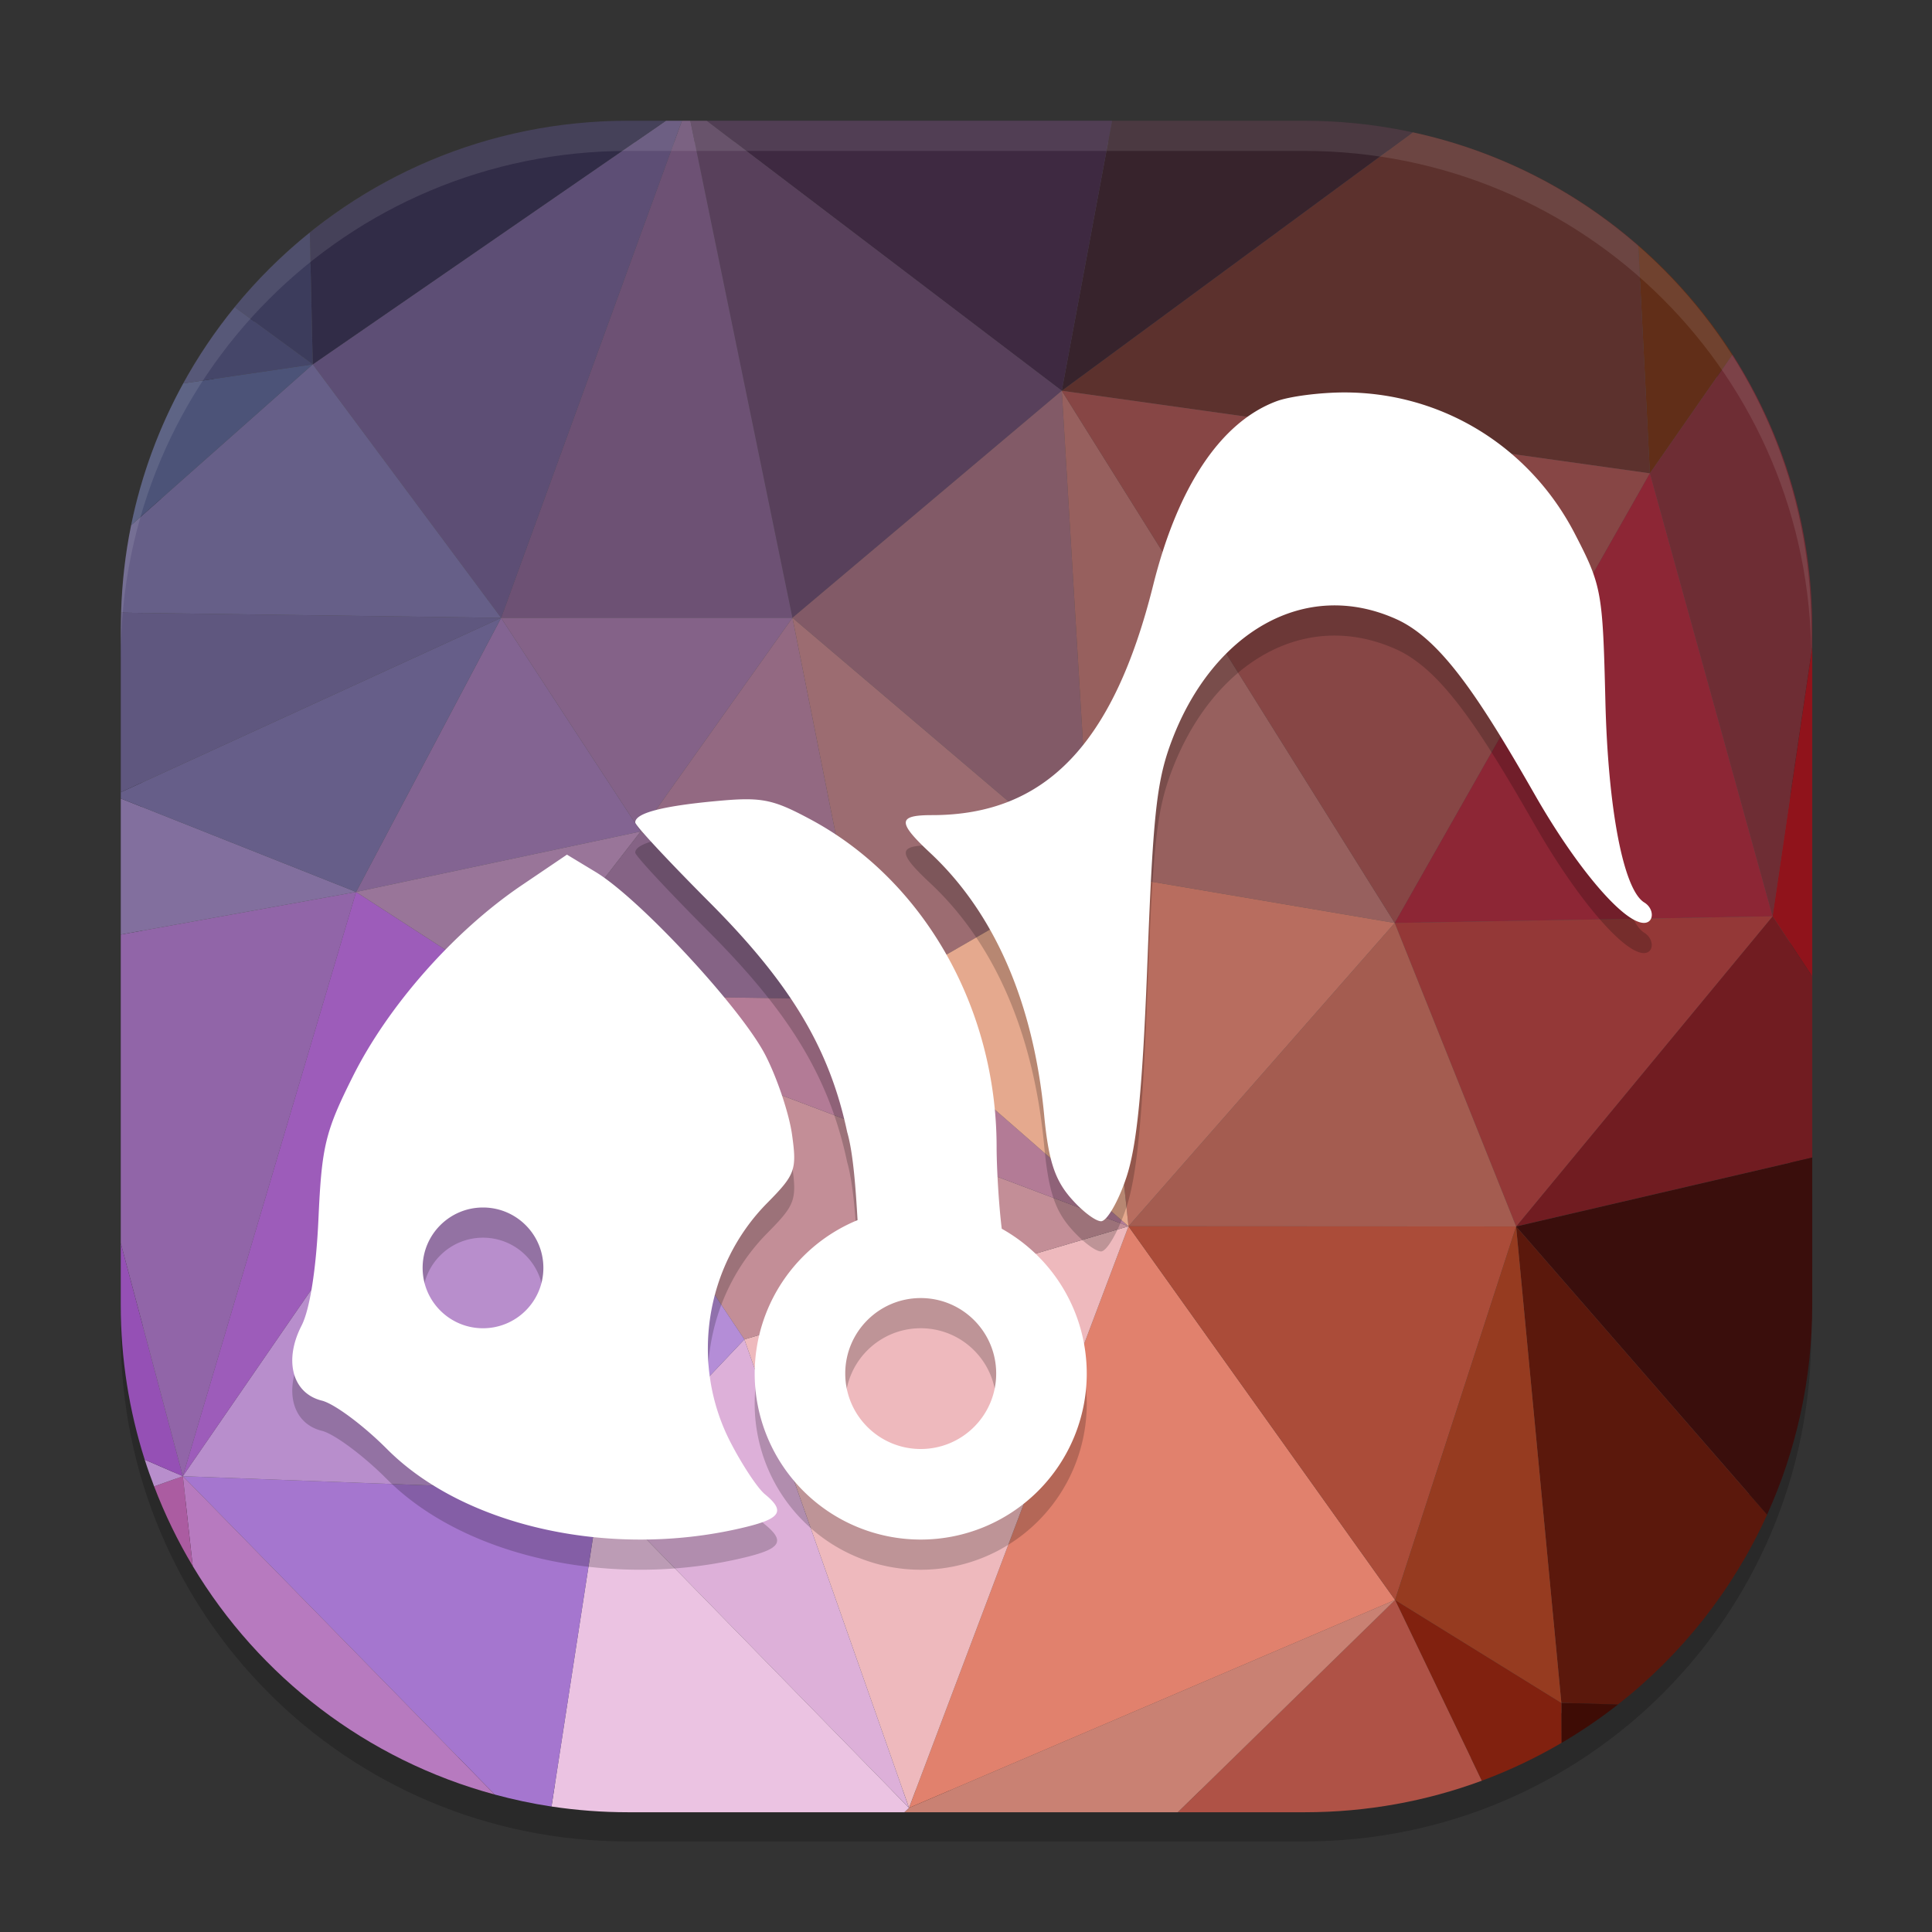 <svg xmlns="http://www.w3.org/2000/svg" width="64" height="64" version="1.1" viewBox="0 0 64 64">
 <rect x="0" y="0" width="64" height="64" fill="#333333" stroke="none"/>
 <path d="M 60,44.2 V 21.8 C 60,12.493 52.507,5 43.2,5 h -22.4 C 11.493,5 4,12.493 4,21.8 V 44.2 C 4,53.507 11.493,61 20.8,61 h 22.4 C 52.507,61 60,53.507 60,44.2 Z" style="opacity:0.2"/>
 <path style="fill:#4d4d4d" d="M 59.3,42.92 V 21.08 C 59.3,12.005 51.995,4.7 42.92,4.7 H 21.08 c -9.075,0 -16.38,7.305 -16.38,16.38 V 42.92 C 4.7,51.995 12.005,59.3 21.08,59.3 h 21.84 c 9.075,0 16.38,-7.305 16.38,-16.38 z"/>
 <g transform="matrix(0.41,0,0,0.41,4,4)">
  <path d="m 122.607,10.061 0.941,18.426 6.676,-9.596 c -2.109,-3.299 -4.677,-6.27 -7.617,-8.83 z" style="fill:#612e18"/>
  <path d="M 104.398,0.934 76.031,21.814 123.549,28.486 122.607,10.061 C 117.5,5.613 111.278,2.415 104.398,0.934 Z" style="fill:#5c312d"/>
  <path d="M 80.096,0 76.031,21.814 104.398,0.934 C 101.585,0.328 98.666,0 95.666,0 Z" style="fill:#37232c"/>
  <path d="M 47.336,0 76.031,21.814 80.096,0 Z" style="fill:#3e2941"/>
  <path d="M 46.018,0 54.271,40.16 76.031,21.814 47.336,0 Z" style="fill:#58405b"/>
  <path d="M 45.342,0 30.732,40.164 54.271,40.16 46.018,0 Z" style="fill:#6d5174"/>
  <path d="M 44.051,0 15.512,19.684 30.732,40.164 45.342,0 Z" style="fill:#5d4e75"/>
  <path d="m 15.512,19.684 -14.674,13 C 0.37,34.971 0.103,37.333 0.031,39.744 l 30.701,0.42 z" style="fill:#665f88"/>
  <path d="M 15.512,19.684 5.051,21.221 C 3.11,24.754 1.672,28.606 0.838,32.684 Z" style="fill:#4c5378"/>
  <path d="M 41,0 C 31.239,0 22.301,3.383 15.275,9.037 L 15.512,19.684 44.051,0 Z" style="fill:#312c47"/>
  <path d="M 15.275,9.037 C 13.049,10.829 11.014,12.846 9.207,15.061 l 6.305,4.623 z" style="fill:#3c3c5c"/>
  <path d="m 9.207,15.061 c -1.563,1.916 -2.957,3.977 -4.156,6.16 L 15.512,19.684 Z" style="fill:#454669"/>
  <path d="m 130.225,18.891 -6.676,9.596 9.912,35.791 3.205,-21.762 V 41 c 0,-8.157 -2.367,-15.736 -6.441,-22.109 z" style="fill:#6e2d34"/>
  <path d="m 136.666,42.516 -3.205,21.762 3.205,4.869 z" style="fill:#90131b"/>
  <path d="m 133.461,64.277 -20.723,25.061 23.928,-5.568 V 69.146 Z" style="fill:#711c21"/>
  <path d="m 136.666,83.77 -23.928,5.568 20.277,23.291 c 2.339,-5.166 3.65,-10.904 3.65,-16.963 z" style="fill:#3a0e0c"/>
  <path d="m 112.738,89.338 3.656,38.49 4.568,0.137 c 5.159,-4.04 9.315,-9.29 12.053,-15.336 z" style="fill:#5b180c"/>
  <path d="m 116.395,127.828 0.012,3.236 c 1.591,-0.931 3.113,-1.969 4.557,-3.1 z" style="fill:#3e0c05"/>
  <path d="m 102.959,119.514 7.008,14.605 c 2.249,-0.832 4.398,-1.86 6.439,-3.055 l -0.012,-3.236 z" style="fill:#81210f"/>
  <path d="m 102.959,119.514 -17.551,17.152 h 10.258 c 5.035,0 9.852,-0.901 14.301,-2.547 z" style="fill:#af5246"/>
  <path d="M 102.959,119.514 63.688,136.312 63.32,136.666 H 85.408 Z" style="fill:#c98173"/>
  <path d="M 81.422,89.322 63.688,136.312 102.959,119.514 Z" style="fill:#e1816d"/>
  <path d="M 50.386,98.461 63.688,136.312 81.422,89.322 Z" style="fill:#eeb9bd"/>
  <path style="fill:#ddb0d9" d="M 50.386,98.461 38.723,110.776 63.688,136.312 Z"/>
  <path d="m 38.723,110.775 -3.92,25.428 c 2.021,0.304 4.089,0.463 6.197,0.463 H 63.32 L 63.688,136.312 Z" style="fill:#ebc3e2"/>
  <path d="m 5.016,109.514 25.199,25.721 c 1.498,0.405 3.026,0.734 4.588,0.969 l 3.92,-25.428 z" style="fill:#a576cf"/>
  <path d="m 5.016,109.514 0.797,7.256 c 5.368,8.959 14.063,15.671 24.402,18.465 z" style="fill:#b77abf"/>
  <path d="m 5.016,109.514 -2.32,0.824 c 0.856,2.246 1.898,4.397 3.117,6.432 z" style="fill:#ab5ca1"/>
  <path d="m 1.936,108.178 c 0.232,0.73 0.489,1.449 0.76,2.16 l 2.32,-0.824 z" style="fill:#b88ecc"/>
  <path d="m 5.016,109.514 33.707,1.262 -6.905,-40.182 z" style="fill:#b88ecc"/>
  <path d="m 0,90.68 v 4.986 c 0,4.368 0.682,8.57 1.936,12.512 l 3.08,1.336 z" style="fill:#9550b5"/>
  <path d="M 19.014,62.309 0,65.752 v 24.928 l 5.016,18.834 z" style="fill:#9165a8"/>
  <path d="M 5.016,109.514 31.818,70.594 19.014,62.309 Z" style="fill:#9d5cba"/>
  <path style="fill:#836492" d="M 30.733,40.165 42.005,57.425 19.014,62.309 Z"/>
  <path d="M 0,54.76 V 65.752 L 19.014,62.309 Z" style="fill:#826f9e"/>
  <path d="M 30.732,40.164 0,54.256 v 0.504 l 19.014,7.549 z" style="fill:#665e89"/>
  <path d="M 0.031,39.744 C 0.019,40.162 0,40.579 0,41 V 54.256 L 30.732,40.164 Z" style="fill:#5f577f"/>
  <path style="fill:#846288" d="M 30.733,40.165 42.005,57.425 54.271,40.16 Z"/>
  <path d="M 76.031,21.815 78.367,60.647 54.271,40.16 Z" style="fill:#825a67"/>
  <path style="fill:#97605e" d="m 76.031,21.814 2.336,38.832 24.564,4.17 z"/>
  <path d="M 102.931,64.816 76.031,21.815 123.548,28.486 Z" style="fill:#874645"/>
  <path d="M 123.548,28.486 102.931,64.816 133.461,64.277 Z" style="fill:#8d2635"/>
  <path style="fill:#943837" d="M 112.738,89.338 102.931,64.816 133.461,64.277 Z"/>
  <path style="fill:#a45c50" d="m 102.931,64.816 9.807,24.521 -31.316,-0.016 z"/>
  <path d="M 102.959,119.514 81.422,89.322 112.738,89.338 Z" style="fill:#ab4c39"/>
  <path style="fill:#963b20" d="m 112.738,89.338 -9.779,30.176 13.436,8.315 z"/>
  <path style="fill:#b86d5f" d="M 81.422,89.322 78.367,60.647 102.931,64.816 Z"/>
  <path d="M 31.818,70.594 19.014,62.309 42.005,57.425 Z" style="fill:#997599"/>
  <path d="M 54.271,40.16 60.434,70.997 42.005,57.425 Z" style="fill:#936982"/>
  <path d="M 31.818,70.594 42.005,57.425 60.434,70.997 Z" style="fill:#856385"/>
  <path style="fill:#c38e97" d="M 50.386,98.461 31.818,70.594 81.422,89.322 Z"/>
  <path style="fill:#b37b96" d="M 81.422,89.322 60.434,70.997 31.818,70.594 Z"/>
  <path d="M 60.434,70.997 54.271,40.16 78.367,60.647 Z" style="fill:#9c6c71"/>
  <path d="M 60.434,70.997 78.367,60.647 81.422,89.322 Z" style="fill:#e5a98e"/>
  <path d="M 31.818,70.594 38.723,110.776 50.386,98.461 Z" style="fill:#b48dd7"/>
 </g>
 <path style="opacity:0.1;fill:#ffffff" d="M 20.801 4 C 11.494 4 4 11.494 4 20.801 L 4 21.801 C 4 12.494 11.494 5 20.801 5 L 43.199 5 C 52.506 5 60 12.494 60 21.801 L 60 20.801 C 60 11.494 52.506 4 43.199 4 L 20.801 4 z"/>
 <path d="m 44.535,14 c -0.805,0 -1.817,0.13 -2.248,0.291 -1.84,0.686 -3.268,2.816 -4.086,6.092 -1.315,5.27 -3.573,7.619 -7.324,7.619 -1.146,0 -1.157,0.229 -0.061,1.254 2.128,1.989 3.423,4.97 3.773,8.691 0.138,1.462 0.343,2.109 0.859,2.715 0.373,0.437 0.833,0.793 1.025,0.793 0.193,0 0.568,-0.649 0.834,-1.441 0.357,-1.065 0.54,-2.945 0.703,-7.207 0.189,-4.941 0.309,-5.993 0.834,-7.348 1.343,-3.468 4.346,-5.321 7.404,-3.951 1.469,0.658 2.736,2.569 4.598,5.826 1.381,2.416 2.932,4.238 3.609,4.238 0.342,0 0.35,-0.469 0.012,-0.676 -0.688,-0.419 -1.202,-3.082 -1.289,-6.689 -0.087,-3.61 -0.12,-3.803 -1.01,-5.523 C 50.671,15.785 47.759,14 44.535,14 Z M 24.67,27.477 c -0.266,0.002 -0.571,0.026 -0.949,0.061 -1.788,0.165 -2.678,0.4 -2.678,0.707 0,0.1 1.109,1.291 2.461,2.646 2.688,2.697 3.975,4.843 4.561,7.611 0.203,0.695 0.285,1.922 0.344,2.916 A 5.5,5.5 0 0 0 25,46.5 5.5,5.5 0 0 0 30.5,52 5.5,5.5 0 0 0 36,46.5 5.5,5.5 0 0 0 33.184,41.703 C 33.066,40.725 33.014,39.519 33.014,39 c 0,-4.6 -2.403,-8.837 -6.156,-10.852 -0.95,-0.51 -1.389,-0.679 -2.188,-0.672 z m -5.889,1.834 -1.518,1.027 c -2.228,1.513 -4.399,3.972 -5.566,6.303 -0.925,1.846 -1.039,2.321 -1.148,4.736 -0.076,1.68 -0.287,3.007 -0.561,3.539 -0.594,1.156 -0.3,2.241 0.676,2.482 0.411,0.102 1.379,0.823 2.152,1.6 2.59,2.601 7.516,3.666 11.916,2.58 1.139,-0.281 1.278,-0.529 0.605,-1.08 -0.242,-0.198 -0.757,-0.977 -1.146,-1.736 -1.334,-2.596 -0.837,-5.825 1.221,-7.908 0.934,-0.945 0.988,-1.097 0.826,-2.264 -0.096,-0.688 -0.49,-1.872 -0.881,-2.633 -0.797,-1.55 -4.15,-5.172 -5.617,-6.066 z M 16,41 c 1.105,0 2,0.895 2,2 0,1.105 -0.895,2 -2,2 -1.105,0 -2,-0.895 -2,-2 0,-1.105 0.895,-2 2,-2 z m 14.5,3 C 31.881,44 33,45.119 33,46.5 33,47.881 31.881,49 30.5,49 29.119,49 28,47.881 28,46.5 28,45.119 29.119,44 30.5,44 Z" style="opacity:0.2"/>
 <path style="fill:#ffffff" d="M 44.535 13 C 43.73 13 42.718 13.13 42.287 13.291 C 40.447 13.977 39.019 16.107 38.201 19.383 C 36.886 24.653 34.628 27.002 30.877 27.002 C 29.731 27.002 29.72 27.231 30.816 28.256 C 32.945 30.245 34.239 33.226 34.59 36.947 C 34.728 38.41 34.932 39.056 35.449 39.662 C 35.822 40.099 36.282 40.455 36.475 40.455 C 36.667 40.455 37.043 39.806 37.309 39.014 C 37.666 37.948 37.849 36.069 38.012 31.807 C 38.201 26.865 38.321 25.814 38.846 24.459 C 40.189 20.991 43.191 19.138 46.25 20.508 C 47.719 21.166 48.986 23.077 50.848 26.334 C 52.228 28.75 53.78 30.572 54.457 30.572 C 54.799 30.572 54.808 30.103 54.469 29.896 C 53.781 29.477 53.267 26.814 53.18 23.207 C 53.092 19.597 53.06 19.404 52.17 17.684 C 50.671 14.785 47.759 13 44.535 13 z M 24.67 26.477 C 24.404 26.479 24.099 26.502 23.721 26.537 C 21.933 26.702 21.043 26.937 21.043 27.244 C 21.043 27.345 22.152 28.535 23.504 29.891 C 26.192 32.587 27.479 34.734 28.064 37.502 C 28.268 38.197 28.349 39.424 28.408 40.418 A 5.5 5.5 0 0 0 25 45.5 A 5.5 5.5 0 0 0 30.5 51 A 5.5 5.5 0 0 0 36 45.5 A 5.5 5.5 0 0 0 33.184 40.703 C 33.066 39.725 33.014 38.519 33.014 38 C 33.014 33.4 30.61 29.163 26.857 27.148 C 25.907 26.638 25.468 26.469 24.67 26.477 z M 18.781 28.311 L 17.264 29.338 C 15.036 30.851 12.865 33.31 11.697 35.641 C 10.772 37.487 10.658 37.962 10.549 40.377 C 10.473 42.057 10.262 43.384 9.988 43.916 C 9.394 45.072 9.688 46.157 10.664 46.398 C 11.075 46.5 12.043 47.221 12.816 47.998 C 15.406 50.599 20.333 51.665 24.732 50.578 C 25.872 50.297 26.011 50.049 25.338 49.498 C 25.096 49.3 24.581 48.521 24.191 47.762 C 22.858 45.166 23.354 41.937 25.412 39.854 C 26.346 38.908 26.4 38.756 26.238 37.59 C 26.143 36.902 25.748 35.718 25.357 34.957 C 24.561 33.407 21.207 29.785 19.74 28.891 L 18.781 28.311 z M 16 40 C 17.105 40 18 40.895 18 42 C 18 43.105 17.105 44 16 44 C 14.895 44 14 43.105 14 42 C 14 40.895 14.895 40 16 40 z M 30.5 43 C 31.881 43 33 44.119 33 45.5 C 33 46.881 31.881 48 30.5 48 C 29.119 48 28 46.881 28 45.5 C 28 44.119 29.119 43 30.5 43 z"/>
</svg>
